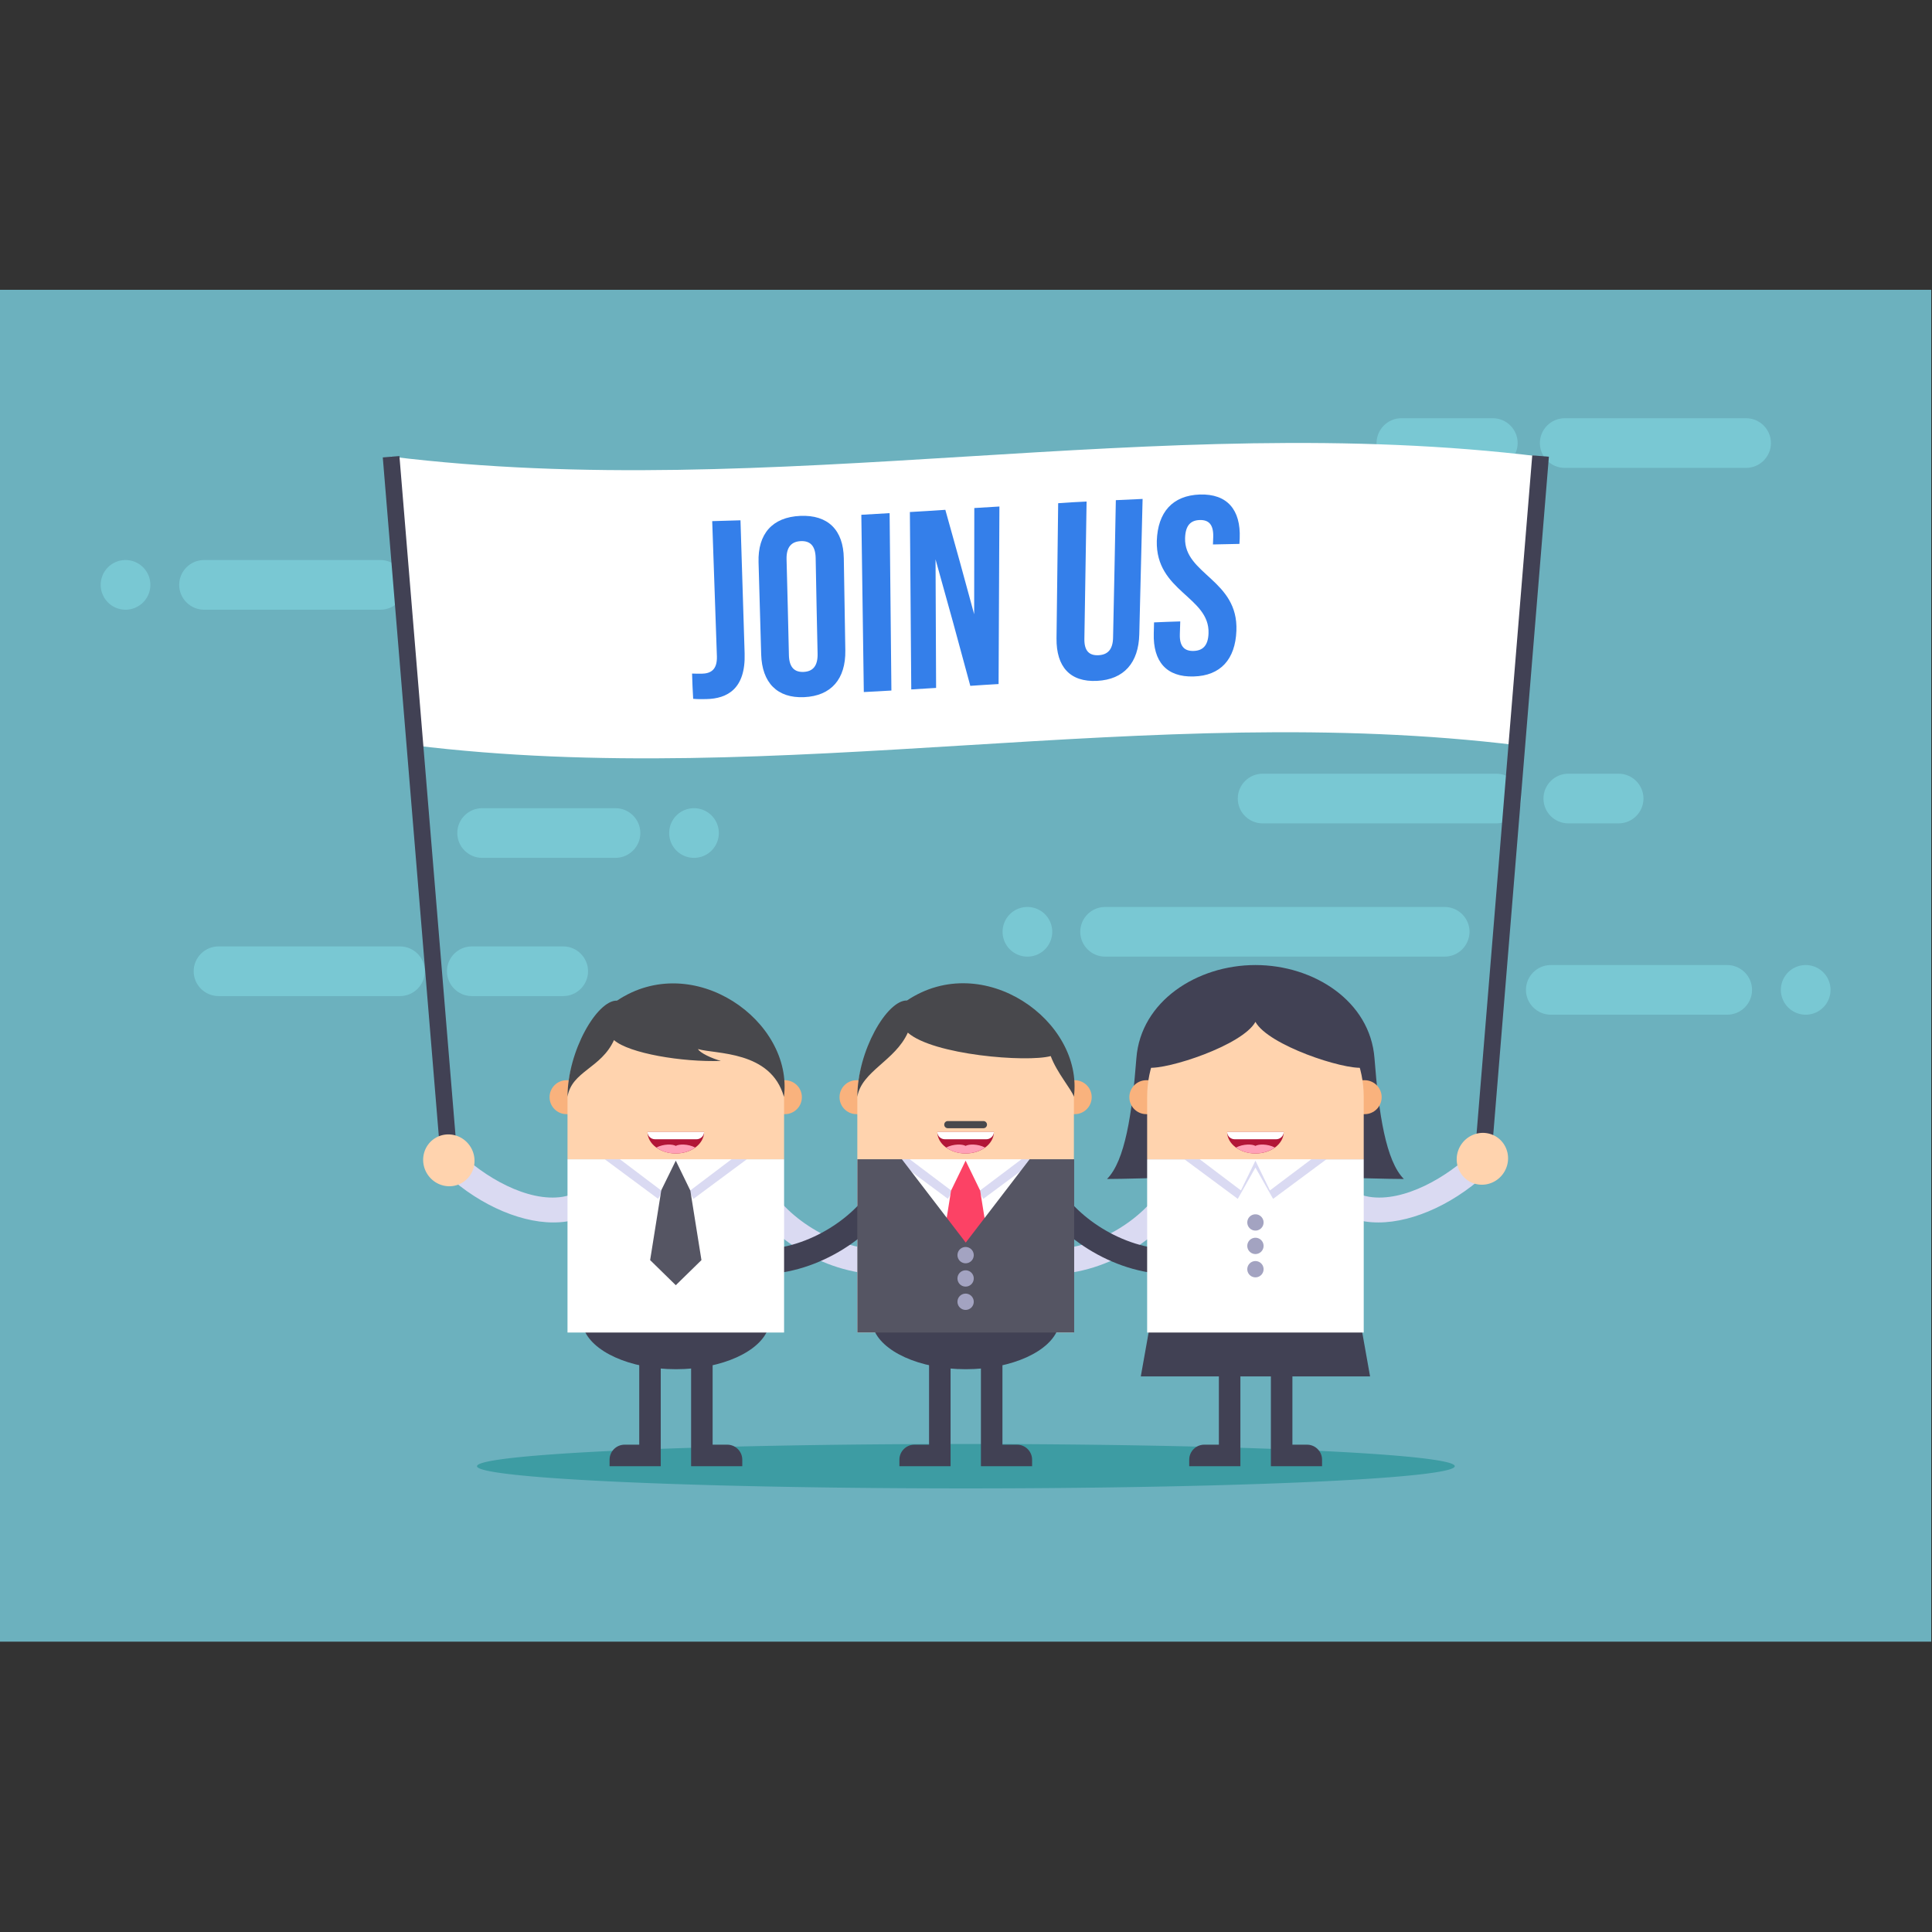 <?xml version="1.0" encoding="utf-8"?>
<svg id="master-artboard" xmlns="http://www.w3.org/2000/svg" viewBox="0 0 500 500" width="500px" height="500px"><rect x="0" y="0" width="500" height="500" fill="#333333" stroke="none"/><g transform="matrix(0.357, 0, 0, 0.357, 0, 75)"><path d="M 0 0 H 1400 V 980 H 0 V 0 Z" class="st0" style="fill: rgb(108, 177, 190);"/><g>
	<g>
		<path class="st1" d="M1252.1,525.5h-127.9c-9.9,0-18-8.1-18-18v0c0-9.9,8.1-18,18-18h127.9c9.9,0,18,8.1,18,18v0&#10;&#9;&#9;&#9;C1270.1,517.5,1262,525.5,1252.1,525.5z" style="fill: rgb(121, 200, 211);"/>
		<path d="M 1327 507.5 A 18 18 0 0 1 1309 525.5 A 18 18 0 0 1 1291 507.5 A 18 18 0 0 1 1309 489.5 A 18 18 0 0 1 1327 507.5 Z" class="st1" style="fill: rgb(121, 200, 211);"/>
	</g>
	<g>
		<path class="st1" d="M446.2,411.8h-96.7c-9.9,0-18-8.1-18-18v0c0-9.9,8.1-18,18-18h96.7c9.9,0,18,8.1,18,18v0&#10;&#9;&#9;&#9;C464.2,403.7,456.1,411.8,446.2,411.8z" style="fill: rgb(121, 200, 211);"/>
		<path d="M 521.1 393.8 A 18 18 0 0 1 503.1 411.8 A 18 18 0 0 1 485.1 393.8 A 18 18 0 0 1 503.1 375.8 A 18 18 0 0 1 521.1 393.8 Z" class="st1" style="fill: rgb(121, 200, 211);"/>
	</g>
	<g>
		<path class="st1" d="M147.9,231.9h127.9c9.9,0,18-8.1,18-18v0c0-9.9-8.1-18-18-18H147.9c-9.9,0-18,8.1-18,18v0&#10;&#9;&#9;&#9;C129.9,223.8,138,231.9,147.9,231.9z" style="fill: rgb(121, 200, 211);"/>
		<path d="M 109 213.9 A 18 18 0 0 1 91 231.9 A 18 18 0 0 1 73 213.9 A 18 18 0 0 1 91 195.9 A 18 18 0 0 1 109 213.9 Z" class="st1" style="fill: rgb(121, 200, 211);"/>
	</g>
	<g>
		<path class="st1" d="M1047.2,483.4H801.1c-9.9,0-18-8.1-18-18v0c0-9.9,8.1-18,18-18h246.2c9.9,0,18,8.1,18,18v0&#10;&#9;&#9;&#9;C1065.2,475.4,1057.2,483.4,1047.2,483.4z" style="fill: rgb(121, 200, 211);"/>
		<path d="M 762.8 465.4 A 18 18 0 0 1 744.8 483.4 A 18 18 0 0 1 726.8 465.4 A 18 18 0 0 1 744.8 447.4 A 18 18 0 0 1 762.8 465.4 Z" class="st1" style="fill: rgb(121, 200, 211);"/>
	</g>
	<g>
		<g>
			<path class="st1" d="M342,512h66.3c9.9,0,18-8.1,18-18v0c0-9.9-8.1-18-18-18H342c-9.9,0-18,8.1-18,18v0&#10;&#9;&#9;&#9;&#9;C324,503.9,332.1,512,342,512z" style="fill: rgb(121, 200, 211);"/>
		</g>
		<g>
			<path class="st1" d="M158.4,512H290c9.9,0,18-8.1,18-18v0c0-9.9-8.1-18-18-18H158.4c-9.9,0-18,8.1-18,18v0&#10;&#9;&#9;&#9;&#9;C140.4,503.9,148.5,512,158.4,512z" style="fill: rgb(121, 200, 211);"/>
		</g>
	</g>
	<g>
		<g>
			<path class="st1" d="M1136.9,386.8h36.5c9.9,0,18-8.1,18-18v0c0-9.9-8.1-18-18-18h-36.5c-9.9,0-18,8.1-18,18v0&#10;&#9;&#9;&#9;&#9;C1118.9,378.8,1127,386.8,1136.9,386.8z" style="fill: rgb(121, 200, 211);"/>
		</g>
		<g>
			<path class="st1" d="M915.3,386.8h169.5c9.9,0,18-8.1,18-18v0c0-9.9-8.1-18-18-18H915.3c-9.9,0-18,8.1-18,18v0&#10;&#9;&#9;&#9;&#9;C897.3,378.8,905.4,386.8,915.3,386.8z" style="fill: rgb(121, 200, 211);"/>
		</g>
	</g>
	<g>
		<g>
			<path class="st1" d="M1082.2,129.1h-66.3c-9.9,0-18-8.1-18-18v0c0-9.9,8.1-18,18-18h66.3c9.9,0,18,8.1,18,18v0&#10;&#9;&#9;&#9;&#9;C1100.2,121,1092.1,129.1,1082.2,129.1z" style="fill: rgb(121, 200, 211);"/>
		</g>
		<g>
			<path class="st1" d="M1265.8,129.1h-131.5c-9.9,0-18-8.1-18-18v0c0-9.9,8.1-18,18-18h131.5c9.9,0,18,8.1,18,18v0&#10;&#9;&#9;&#9;&#9;C1283.8,121,1275.7,129.1,1265.8,129.1z" style="fill: rgb(121, 200, 211);"/>
		</g>
	</g>
</g><g>
	<g>
		<g>
			<path class="st2" d="M1100.3,330.2c-266.9-32.8-533.7,32.8-800.6,0c-5.4-69.8-10.9-139.5-16.3-209.3&#10;&#9;&#9;&#9;&#9;c277.8,34.2,555.5-34.2,833.3,0C1111.2,190.7,1105.7,260.5,1100.3,330.2z" style="fill: rgb(255, 255, 255);"/>
		</g>
		<g>
			<g>
				<path class="st3" d="M501.7,278.2c2.2,0.1,4.7,0.1,6.9,0.1c6.4-0.1,11.4-2.6,11.1-12.6c-1.1-32.7-2.3-65.3-3.4-98&#10;&#9;&#9;&#9;&#9;&#9;c6.8-0.2,13.7-0.4,20.5-0.6c1,32.2,2,64.4,3,96.5c0.8,25.7-12.6,32.8-27.7,33.1c-3.6,0.1-6.4,0.1-9.6-0.2&#10;&#9;&#9;&#9;&#9;&#9;C502.1,290.4,501.9,284.3,501.7,278.2z" style="fill: rgb(52, 127, 234);"/>
			</g>
			<g>
				<path class="st3" d="M549.9,197.5c-0.6-20.6,10-32.7,30.2-33.6c20.1-0.9,31.3,10.2,31.6,30.8c0.4,22.3,0.7,44.6,1.1,66.8&#10;&#9;&#9;&#9;&#9;&#9;c0.3,20.6-10.2,32.9-29.8,33.8c-19.6,0.9-30.6-10.5-31.2-31C551.2,242,550.5,219.7,549.9,197.5z M571.9,264.8&#10;&#9;&#9;&#9;&#9;&#9;c0.2,9.2,4.3,12.5,10.7,12.2c6.4-0.3,10.3-4,10.1-13.2c-0.5-23.1-1-46.3-1.4-69.4c-0.2-9.2-4.3-12.5-10.8-12.2&#10;&#9;&#9;&#9;&#9;&#9;c-6.5,0.3-10.5,4-10.3,13.1C570.8,218.5,571.4,241.6,571.9,264.8z" style="fill: rgb(52, 127, 234);"/>
			</g>
			<g>
				<path class="st3" d="M624.4,163.1c6.8-0.4,13.7-0.8,20.5-1.2c0.4,42.9,0.9,85.7,1.3,128.6c-6.7,0.4-13.3,0.8-20,1.1&#10;&#9;&#9;&#9;&#9;&#9;C625.6,248.8,625,205.9,624.4,163.1z" style="fill: rgb(52, 127, 234);"/>
			</g>
			<g>
				<path class="st3" d="M678.2,195.4c0.1,31.1,0.3,62.1,0.4,93.2c-6,0.4-12,0.7-18,1.1c-0.3-42.9-0.7-85.7-1-128.6&#10;&#9;&#9;&#9;&#9;&#9;c8.6-0.5,17.1-1,25.7-1.6c7.1,25.2,14.1,50.5,20.9,75.7c0-25.7,0.1-51.3,0.1-77c6.1-0.4,12.2-0.7,18.2-1.1&#10;&#9;&#9;&#9;&#9;&#9;c-0.2,42.9-0.4,85.8-0.6,128.7c-6.8,0.4-13.7,0.8-20.5,1.3C695.2,256.5,686.8,226,678.2,195.4z" style="fill: rgb(52, 127, 234);"/>
			</g>
			<g>
				<path class="st3" d="M787.7,153.5c-0.5,33.1-1.1,66.2-1.6,99.4c-0.2,9.2,3.8,12.3,10.2,12c6.4-0.3,10.5-3.8,10.6-13&#10;&#9;&#9;&#9;&#9;&#9;c0.7-33.1,1.4-66.2,2-99.4c6.5-0.3,12.9-0.6,19.4-0.9c-0.8,32.7-1.6,65.4-2.4,98.1c-0.5,20.6-11,32.8-30.6,33.8&#10;&#9;&#9;&#9;&#9;&#9;c-19.6,1-29.6-10.2-29.4-30.8c0.4-32.7,0.8-65.4,1.2-98C774,154.2,780.9,153.8,787.7,153.5z" style="fill: rgb(52, 127, 234);"/>
			</g>
			<g>
				<path class="st3" d="M869.8,148.4c19.9-0.6,29.7,11.1,28.9,31.7c-0.1,1.4-0.1,2.7-0.2,4.1c-6.4,0.1-12.8,0.3-19.2,0.4&#10;&#9;&#9;&#9;&#9;&#9;c0.1-1.8,0.1-3.6,0.2-5.3c0.3-9.2-3.3-12.6-9.8-12.4c-6.5,0.2-10.3,3.8-10.6,13c-0.8,26.4,38.7,30.3,37.2,67.3&#10;&#9;&#9;&#9;&#9;&#9;c-0.8,20.6-11.4,32.6-31,33.1c-19.6,0.6-29.5-10.7-28.9-31.3c0.1-2.6,0.1-5.3,0.2-7.9c6.3-0.3,12.7-0.5,19-0.7&#10;&#9;&#9;&#9;&#9;&#9;c-0.1,3.1-0.2,6.1-0.3,9.2c-0.3,9.2,3.6,12.4,10,12.2c6.4-0.2,10.5-3.6,10.8-12.8c0.9-26.6-38.4-30.2-37.5-67&#10;&#9;&#9;&#9;&#9;&#9;C839.3,161.3,849.9,149.1,869.8,148.4z" style="fill: rgb(52, 127, 234);"/>
			</g>
		</g>
	</g>
	<g>
		
			<path d="M 840 369.8 H 1351.4 V 381.9 H 840 V 369.8 Z" transform="matrix(8.183318e-02 -0.997 0.997 8.183318e-02 631.49 1437.102)" class="st4" style="fill: rgb(65, 65, 84);"/>
	</g>
	<g>
		
			<path d="M 298.4 120.1 H 310.5 V 631.5 H 298.4 V 120.1 Z" transform="matrix(0.997 -8.230564e-02 8.230564e-02 0.997 -29.899 26.329)" class="st4" style="fill: rgb(65, 65, 84);"/>
	</g>
	<g>
		<g>
			<g>
				<path class="st5" d="M761,713.7v-18.1c36.2,0,71.3-24.9,83-48l16.2,8.2C845.7,684.2,804.6,713.7,761,713.7z" style="fill: rgb(218, 218, 242);"/>
			</g>
			<g>
				<path class="st5" d="M999.3,676.1c-3.3,0-6.6-0.2-9.7-0.7c-13.5-2.2-23.9-9.1-29.2-19.6l16.2-8.2c2.7,5.3,8,8.6,15.9,9.9&#10;&#9;&#9;&#9;&#9;&#9;c25.3,4.1,57.1-14.4,76-33.2l12.8,12.8C1057,661.3,1025.3,676.1,999.3,676.1z" style="fill: rgb(218, 218, 242);"/>
			</g>
		</g>
		<g>
			
				<path d="M 1093.7 630.7 A 18.9 18.5 0 0 1 1074.8 649.2 A 18.9 18.5 0 0 1 1055.9 630.7 A 18.9 18.5 0 0 1 1074.8 612.2 A 18.9 18.5 0 0 1 1093.7 630.7 Z" transform="matrix(0.535 -0.845 0.845 0.535 -33.336 1200.741)" class="st6" style="fill: rgb(255, 211, 174);"/>
		</g>
	</g>
	<g>
		<g>
			<g>
				<path class="st5" d="M639.3,713.7c-43.7,0-84.7-29.5-99.1-57.9l16.2-8.2c11.7,23.1,46.7,48,83,48V713.7z" style="fill: rgb(218, 218, 242);"/>
			</g>
			<g>
				<path class="st5" d="M401,676.1c-26,0-57.7-14.8-81.9-39l12.8-12.8c18.8,18.8,50.6,37.3,76,33.2c7.8-1.3,13.2-4.6,15.9-9.9&#10;&#9;&#9;&#9;&#9;&#9;l16.2,8.2c-5.3,10.5-15.7,17.4-29.2,19.6C407.6,675.9,404.3,676.1,401,676.1z" style="fill: rgb(218, 218, 242);"/>
			</g>
		</g>
		<g>
			
				<path d="M 344 630.7 A 18.5 18.9 0 0 1 325.5 649.6 A 18.5 18.9 0 0 1 307 630.7 A 18.5 18.9 0 0 1 325.5 611.8 A 18.5 18.9 0 0 1 344 630.7 Z" transform="matrix(0.845 -0.535 0.535 0.845 -287.097 272.272)" class="st6" style="fill: rgb(255, 211, 174);"/>
		</g>
	</g>
	<path d="M 1054.6 852.8 A 354.4 16.1 0 0 1 700.2 868.9 A 354.4 16.1 0 0 1 345.8 852.8 A 354.4 16.1 0 0 1 700.2 836.7 A 354.4 16.1 0 0 1 1054.6 852.8 Z" class="st7" style="fill: rgb(61, 156, 163);"/>
	<g>
		<g>
			<path d="M 621.5 630.3 H 778.5 V 755.9 H 621.5 V 630.3 Z" class="st2" style="fill: rgb(255, 255, 255);"/>
		</g>
		<g>
			<path d="M 700 630.3 L 648.5 630.3 L 687.2 659 L 700 636.3 L 712.8 659 L 751.5 630.3 Z" class="st5" style="fill: rgb(218, 218, 242);"/>
		</g>
		<g>
			<g>
				<path d="M 708.6 640.8 L 700 630.7 L 691.4 640.8 L 681.4 703.4 L 700 721.6 L 718.6 703.4 Z" class="st8" style="fill: rgb(252, 66, 101);"/>
			</g>
		</g>
		<g>
			<path d="M 700 630.3 L 659.5 630.3 L 689.5 652.9 L 700 631.3 L 710.5 652.9 L 740.5 630.3 Z" class="st2" style="fill: rgb(255, 255, 255);"/>
		</g>
		<g>
			<g>
				<path class="st9" d="M633.2,597.6h-12.3c-6.8,0-12.3-5.5-12.3-12.3v0c0-6.8,5.5-12.3,12.3-12.3h12.3V597.6z" style="fill: rgb(249, 178, 125);"/>
			</g>
			<g>
				<path class="st9" d="M766.8,597.6h12.3c6.8,0,12.3-5.5,12.3-12.3v0c0-6.8-5.5-12.3-12.3-12.3h-12.3V597.6z" style="fill: rgb(249, 178, 125);"/>
			</g>
		</g>
		<g>
			<path class="st6" d="M778.5,630.3h-157V585c0-43.3,35.1-78.5,78.5-78.5h0c43.3,0,78.5,35.1,78.5,78.5V630.3z" style="fill: rgb(255, 211, 174);"/>
		</g>
		<g>
			<path class="st10" d="M621.5,585c3.1-18.6,27.4-26,36.6-46.5c18.3,16.2,86.2,21.7,103.6,17c4.5,12.2,15.1,24.1,16.8,29.5&#10;&#9;&#9;&#9;&#9;c7.1-55.1-65.7-106.8-121-69.8C643,514.8,621.5,551.9,621.5,585z" style="fill: rgb(72, 72, 76);"/>
		</g>
		<g>
			<path class="st4" d="M633,752.4c5.5,17.1,33.5,30.1,67.1,30.1s61.6-13,67.1-30.1H633z" style="fill: rgb(65, 65, 84);"/>
		</g>
		<g>
			<g>
				<path class="st4" d="M550.8,713.7v-18.1c36.2,0,71.3-24.9,83-48l16.2,8.2C635.6,684.2,594.5,713.7,550.8,713.7z" style="fill: rgb(65, 65, 84);"/>
			</g>
			<g>
				<path class="st4" d="M849.4,713.7c-43.7,0-84.7-29.5-99.1-57.9l16.2-8.2c11.7,23.1,46.7,48,83,48V713.7z" style="fill: rgb(65, 65, 84);"/>
			</g>
		</g>
		<g>
			<g>
				<path d="M 746.4 630.3 L 700.1 690.7 L 653.8 630.3 L 621.5 630.3 L 621.5 755.9 L 700 755.9 L 700.2 755.9 L 778.7 755.9 L 778.7 630.3 Z" class="st11" style="fill: rgb(85, 85, 99);"/>
			</g>
			<g>
				<g>
					<path d="M 705.9 699.8 A 5.9 5.9 0 0 1 700 705.7 A 5.9 5.9 0 0 1 694.1 699.8 A 5.9 5.9 0 0 1 700 693.9 A 5.9 5.9 0 0 1 705.9 699.8 Z" class="st12" style="fill: rgb(163, 163, 193);"/>
				</g>
				<g>
					<path d="M 705.9 716.7 A 5.9 5.9 0 0 1 700 722.6 A 5.9 5.9 0 0 1 694.1 716.7 A 5.9 5.9 0 0 1 700 710.8 A 5.9 5.9 0 0 1 705.9 716.7 Z" class="st12" style="fill: rgb(163, 163, 193);"/>
				</g>
				<g>
					<path d="M 705.9 733.6 A 5.9 5.9 0 0 1 700 739.5 A 5.9 5.9 0 0 1 694.1 733.6 A 5.9 5.9 0 0 1 700 727.7 A 5.9 5.9 0 0 1 705.9 733.6 Z" class="st12" style="fill: rgb(163, 163, 193);"/>
				</g>
			</g>
		</g>
		<g>
			<g>
				<path class="st4" d="M673.5,772.6v64.6h-10.6c-6,0-10.9,4.9-10.9,10.9v4.7c9,0,17.5,0,37.1,0c0-7.2,0-71.8,0-80.2H673.5z" style="fill: rgb(65, 65, 84);"/>
			</g>
			<g>
				<path class="st4" d="M726.7,772.6v64.6h10.6c6,0,10.9,4.9,10.9,10.9v4.7c-9,0-17.5,0-37.1,0c0-7.2,0-71.8,0-80.2H726.7z" style="fill: rgb(65, 65, 84);"/>
			</g>
		</g>
	</g>
	<g>
		<g>
			<path class="st4" d="M422.9,752.4c5.5,17.1,33.5,30.1,67.1,30.1s61.6-13,67.1-30.1H422.9z" style="fill: rgb(65, 65, 84);"/>
		</g>
		<g>
			<path d="M 411.4 630.3 H 568.4 V 755.9 H 411.4 V 630.3 Z" class="st2" style="fill: rgb(255, 255, 255);"/>
		</g>
		<g>
			<path d="M 489.9 630.3 L 438.4 630.3 L 477.1 659 L 489.9 636.3 L 502.7 659 L 541.4 630.3 Z" class="st5" style="fill: rgb(218, 218, 242);"/>
		</g>
		<g>
			<g>
				<path d="M 498.5 640.8 L 489.9 630.7 L 481.3 640.8 L 471.3 703.4 L 489.9 721.6 L 508.5 703.4 Z" class="st11" style="fill: rgb(85, 85, 99);"/>
			</g>
		</g>
		<g>
			<path d="M 489.9 630.3 L 449.4 630.3 L 479.3 652.9 L 489.9 631.3 L 500.4 652.9 L 530.3 630.3 Z" class="st2" style="fill: rgb(255, 255, 255);"/>
		</g>
		<g>
			<g>
				<path class="st9" d="M423,597.6h-12.3c-6.8,0-12.3-5.5-12.3-12.3v0c0-6.8,5.5-12.3,12.3-12.3H423V597.6z" style="fill: rgb(249, 178, 125);"/>
			</g>
			<g>
				<path class="st9" d="M556.7,597.6h12.3c6.8,0,12.3-5.5,12.3-12.3v0c0-6.8-5.5-12.3-12.3-12.3h-12.3V597.6z" style="fill: rgb(249, 178, 125);"/>
			</g>
		</g>
		<g>
			<path class="st6" d="M568.4,630.3h-157V585c0-43.3,35.1-78.5,78.5-78.5h0c43.3,0,78.5,35.1,78.5,78.5V630.3z" style="fill: rgb(255, 211, 174);"/>
		</g>
		<g>
			<path class="st10" d="M411.4,585c3.1-18.6,24.4-20.6,33.7-41.1c10.8,9.6,49.5,16.1,77.5,15.1c-6.6-1.8-15.2-5.8-16.6-8.6&#10;&#9;&#9;&#9;&#9;c12.4,3.8,52.9,0.9,62.3,34.7c7.1-55.1-65.7-106.8-121-69.8C432.9,514.8,411.4,551.9,411.4,585z" style="fill: rgb(72, 72, 76);"/>
		</g>
		<g>
			<g>
				<path class="st4" d="M463.4,772.6v64.6h-10.6c-6,0-10.9,4.9-10.9,10.9v4.7c9,0,17.5,0,37.1,0c0-7.2,0-71.8,0-80.2H463.4z" style="fill: rgb(65, 65, 84);"/>
			</g>
			<g>
				<path class="st4" d="M516.6,772.6v64.6h10.6c6,0,10.9,4.9,10.9,10.9v4.7c-9,0-17.5,0-37.1,0c0-7.2,0-71.8,0-80.2H516.6z" style="fill: rgb(65, 65, 84);"/>
			</g>
		</g>
	</g>
	<g>
		<path class="st4" d="M996.4,557c-3.2-41.3-43.9-67.5-86.3-67.5c-42.3,0-83.1,26.2-86.3,67.5c-3.1,40.5-8.3,74.6-21.3,87.6&#10;&#9;&#9;&#9;c22.2,0,107.6-3.1,107.6-3.1s85.4,3.1,107.6,3.1C1004.7,631.6,999.5,597.5,996.4,557z" style="fill: rgb(65, 65, 84);"/>
	</g>
	<g>
		<g>
			<path d="M 984.9 741.1 L 910.2 741.1 L 910 741.1 L 835.3 741.1 L 827 787.7 L 910 787.7 L 910.2 787.7 L 993.2 787.7 Z" class="st4" style="fill: rgb(65, 65, 84);"/>
		</g>
		<g>
			<path d="M 831.6 630.3 H 988.6 V 755.9 H 831.6 V 630.3 Z" class="st2" style="fill: rgb(255, 255, 255);"/>
		</g>
		<g>
			<path d="M 910.1 630.3 L 858.6 630.3 L 897.3 659 L 910.1 636.3 L 922.9 659 L 961.6 630.3 Z" class="st5" style="fill: rgb(218, 218, 242);"/>
		</g>
		<g>
			<path d="M 910.1 630.3 L 869.7 630.3 L 899.6 652.9 L 910.1 631.3 L 920.6 652.9 L 950.6 630.3 Z" class="st2" style="fill: rgb(255, 255, 255);"/>
		</g>
		<g>
			<g>
				<path class="st9" d="M843.3,597.6h-12.3c-6.8,0-12.3-5.5-12.3-12.3v0c0-6.8,5.5-12.3,12.3-12.3h12.3V597.6z" style="fill: rgb(249, 178, 125);"/>
			</g>
			<g>
				<path class="st9" d="M977,597.6h12.3c6.8,0,12.3-5.5,12.3-12.3v0c0-6.8-5.5-12.3-12.3-12.3H977V597.6z" style="fill: rgb(249, 178, 125);"/>
			</g>
		</g>
		<g>
			<path class="st6" d="M988.6,630.3h-157V585c0-43.3,35.1-78.5,78.5-78.5h0c43.3,0,78.5,35.1,78.5,78.5V630.3z" style="fill: rgb(255, 211, 174);"/>
		</g>
		<g>
			<g>
				<path class="st4" d="M883.6,772.6v64.6H873c-6,0-10.9,4.9-10.9,10.9v4.7c9,0,17.5,0,37.1,0c0-7.2,0-71.8,0-80.2H883.6z" style="fill: rgb(65, 65, 84);"/>
			</g>
			<g>
				<path class="st4" d="M936.9,772.6v64.6h10.6c6,0,10.9,4.9,10.9,10.9v4.7c-9,0-17.5,0-37.1,0c0-7.2,0-71.8,0-80.2H936.9z" style="fill: rgb(65, 65, 84);"/>
			</g>
		</g>
	</g>
	<g>
		<path class="st4" d="M910.1,500.9c-46.3,0-77.8,40.3-77.8,63c13.9,1.6,68.4-16.2,77.8-33.2c9.4,17,63.9,34.8,77.8,33.2&#10;&#9;&#9;&#9;C987.9,541.3,956.5,500.9,910.1,500.9z" style="fill: rgb(65, 65, 84);"/>
	</g>
	<g>
		<g>
			<path d="M 916 676.1 A 5.9 5.9 0 0 1 910.1 682 A 5.9 5.9 0 0 1 904.2 676.1 A 5.9 5.9 0 0 1 910.1 670.2 A 5.9 5.9 0 0 1 916 676.1 Z" class="st12" style="fill: rgb(163, 163, 193);"/>
		</g>
		<g>
			<path d="M 916 693.1 A 5.9 5.9 0 0 1 910.1 699 A 5.9 5.9 0 0 1 904.2 693.1 A 5.9 5.9 0 0 1 910.1 687.2 A 5.9 5.9 0 0 1 916 693.1 Z" class="st12" style="fill: rgb(163, 163, 193);"/>
		</g>
		<g>
			<path d="M 916 710 A 5.9 5.9 0 0 1 910.1 715.9 A 5.9 5.9 0 0 1 904.2 710 A 5.9 5.9 0 0 1 910.1 704.1 A 5.9 5.9 0 0 1 916 710 Z" class="st12" style="fill: rgb(163, 163, 193);"/>
		</g>
	</g>
	<g>
		<path class="st13" d="M469.4,610.5c0,8.6,9.2,15.6,20.5,15.6c11.3,0,20.5-7,20.5-15.6H469.4z" style="fill: rgb(178, 22, 55);"/>
		<g>
			<path class="st2" d="M469.4,610.5C469.4,610.5,469.4,610.5,469.4,610.5c0,3,2.5,5.3,5.5,5.3h30c2.9,0,5.4-2.3,5.5-5.2l0-0.1&#10;&#9;&#9;&#9;&#9;H469.4z" style="fill: rgb(255, 255, 255);"/>
		</g>
		<g>
			<path class="st14" d="M504,621.8c-5.2-2.7-11.7-2.6-14.1-1.2c-2.4-1.4-8.9-1.5-14.1,1.2c3.7,2.7,8.6,4.3,14.1,4.3&#10;&#9;&#9;&#9;&#9;C495.4,626.1,500.3,624.4,504,621.8z" style="fill: rgb(255, 161, 183);"/>
		</g>
	</g>
	<g>
		<path class="st13" d="M889.6,610.5c0,8.6,9.2,15.6,20.5,15.6c11.3,0,20.5-7,20.5-15.6H889.6z" style="fill: rgb(178, 22, 55);"/>
		<g>
			<path class="st2" d="M889.6,610.5C889.6,610.5,889.6,610.5,889.6,610.5c0,3,2.5,5.3,5.5,5.3h30c2.9,0,5.4-2.3,5.5-5.2l0-0.1&#10;&#9;&#9;&#9;&#9;H889.6z" style="fill: rgb(255, 255, 255);"/>
		</g>
		<g>
			<path class="st14" d="M924.2,621.8c-5.2-2.7-11.7-2.6-14.1-1.2c-2.4-1.4-8.9-1.5-14.1,1.2c3.7,2.7,8.6,4.3,14.1,4.3&#10;&#9;&#9;&#9;&#9;C915.6,626.1,920.5,624.4,924.2,621.8z" style="fill: rgb(255, 161, 183);"/>
		</g>
	</g>
	<g>
		<g>
			<path class="st13" d="M679.5,610.5c0,8.6,9.2,15.6,20.5,15.6c11.3,0,20.5-7,20.5-15.6H679.5z" style="fill: rgb(178, 22, 55);"/>
			<g>
				<path class="st2" d="M679.5,610.5C679.5,610.5,679.5,610.5,679.5,610.5c0,3,2.5,5.3,5.5,5.3h30c2.9,0,5.4-2.3,5.5-5.2l0-0.1&#10;&#9;&#9;&#9;&#9;&#9;H679.5z" style="fill: rgb(255, 255, 255);"/>
			</g>
			<g>
				<path class="st14" d="M714.1,621.8c-5.2-2.7-11.7-2.6-14.1-1.2c-2.4-1.4-8.9-1.5-14.1,1.2c3.7,2.7,8.6,4.3,14.1,4.3&#10;&#9;&#9;&#9;&#9;&#9;C705.5,626.1,710.4,624.4,714.1,621.8z" style="fill: rgb(255, 161, 183);"/>
			</g>
		</g>
		<path class="st10" d="M712.9,607.8h-25.8c-1.5,0-2.6-1.2-2.6-2.6l0,0c0-1.5,1.2-2.6,2.6-2.6h25.8c1.5,0,2.6,1.2,2.6,2.6l0,0&#10;&#9;&#9;&#9;C715.5,606.6,714.4,607.8,712.9,607.8z" style="fill: rgb(72, 72, 76);"/>
	</g>
</g></g></svg>